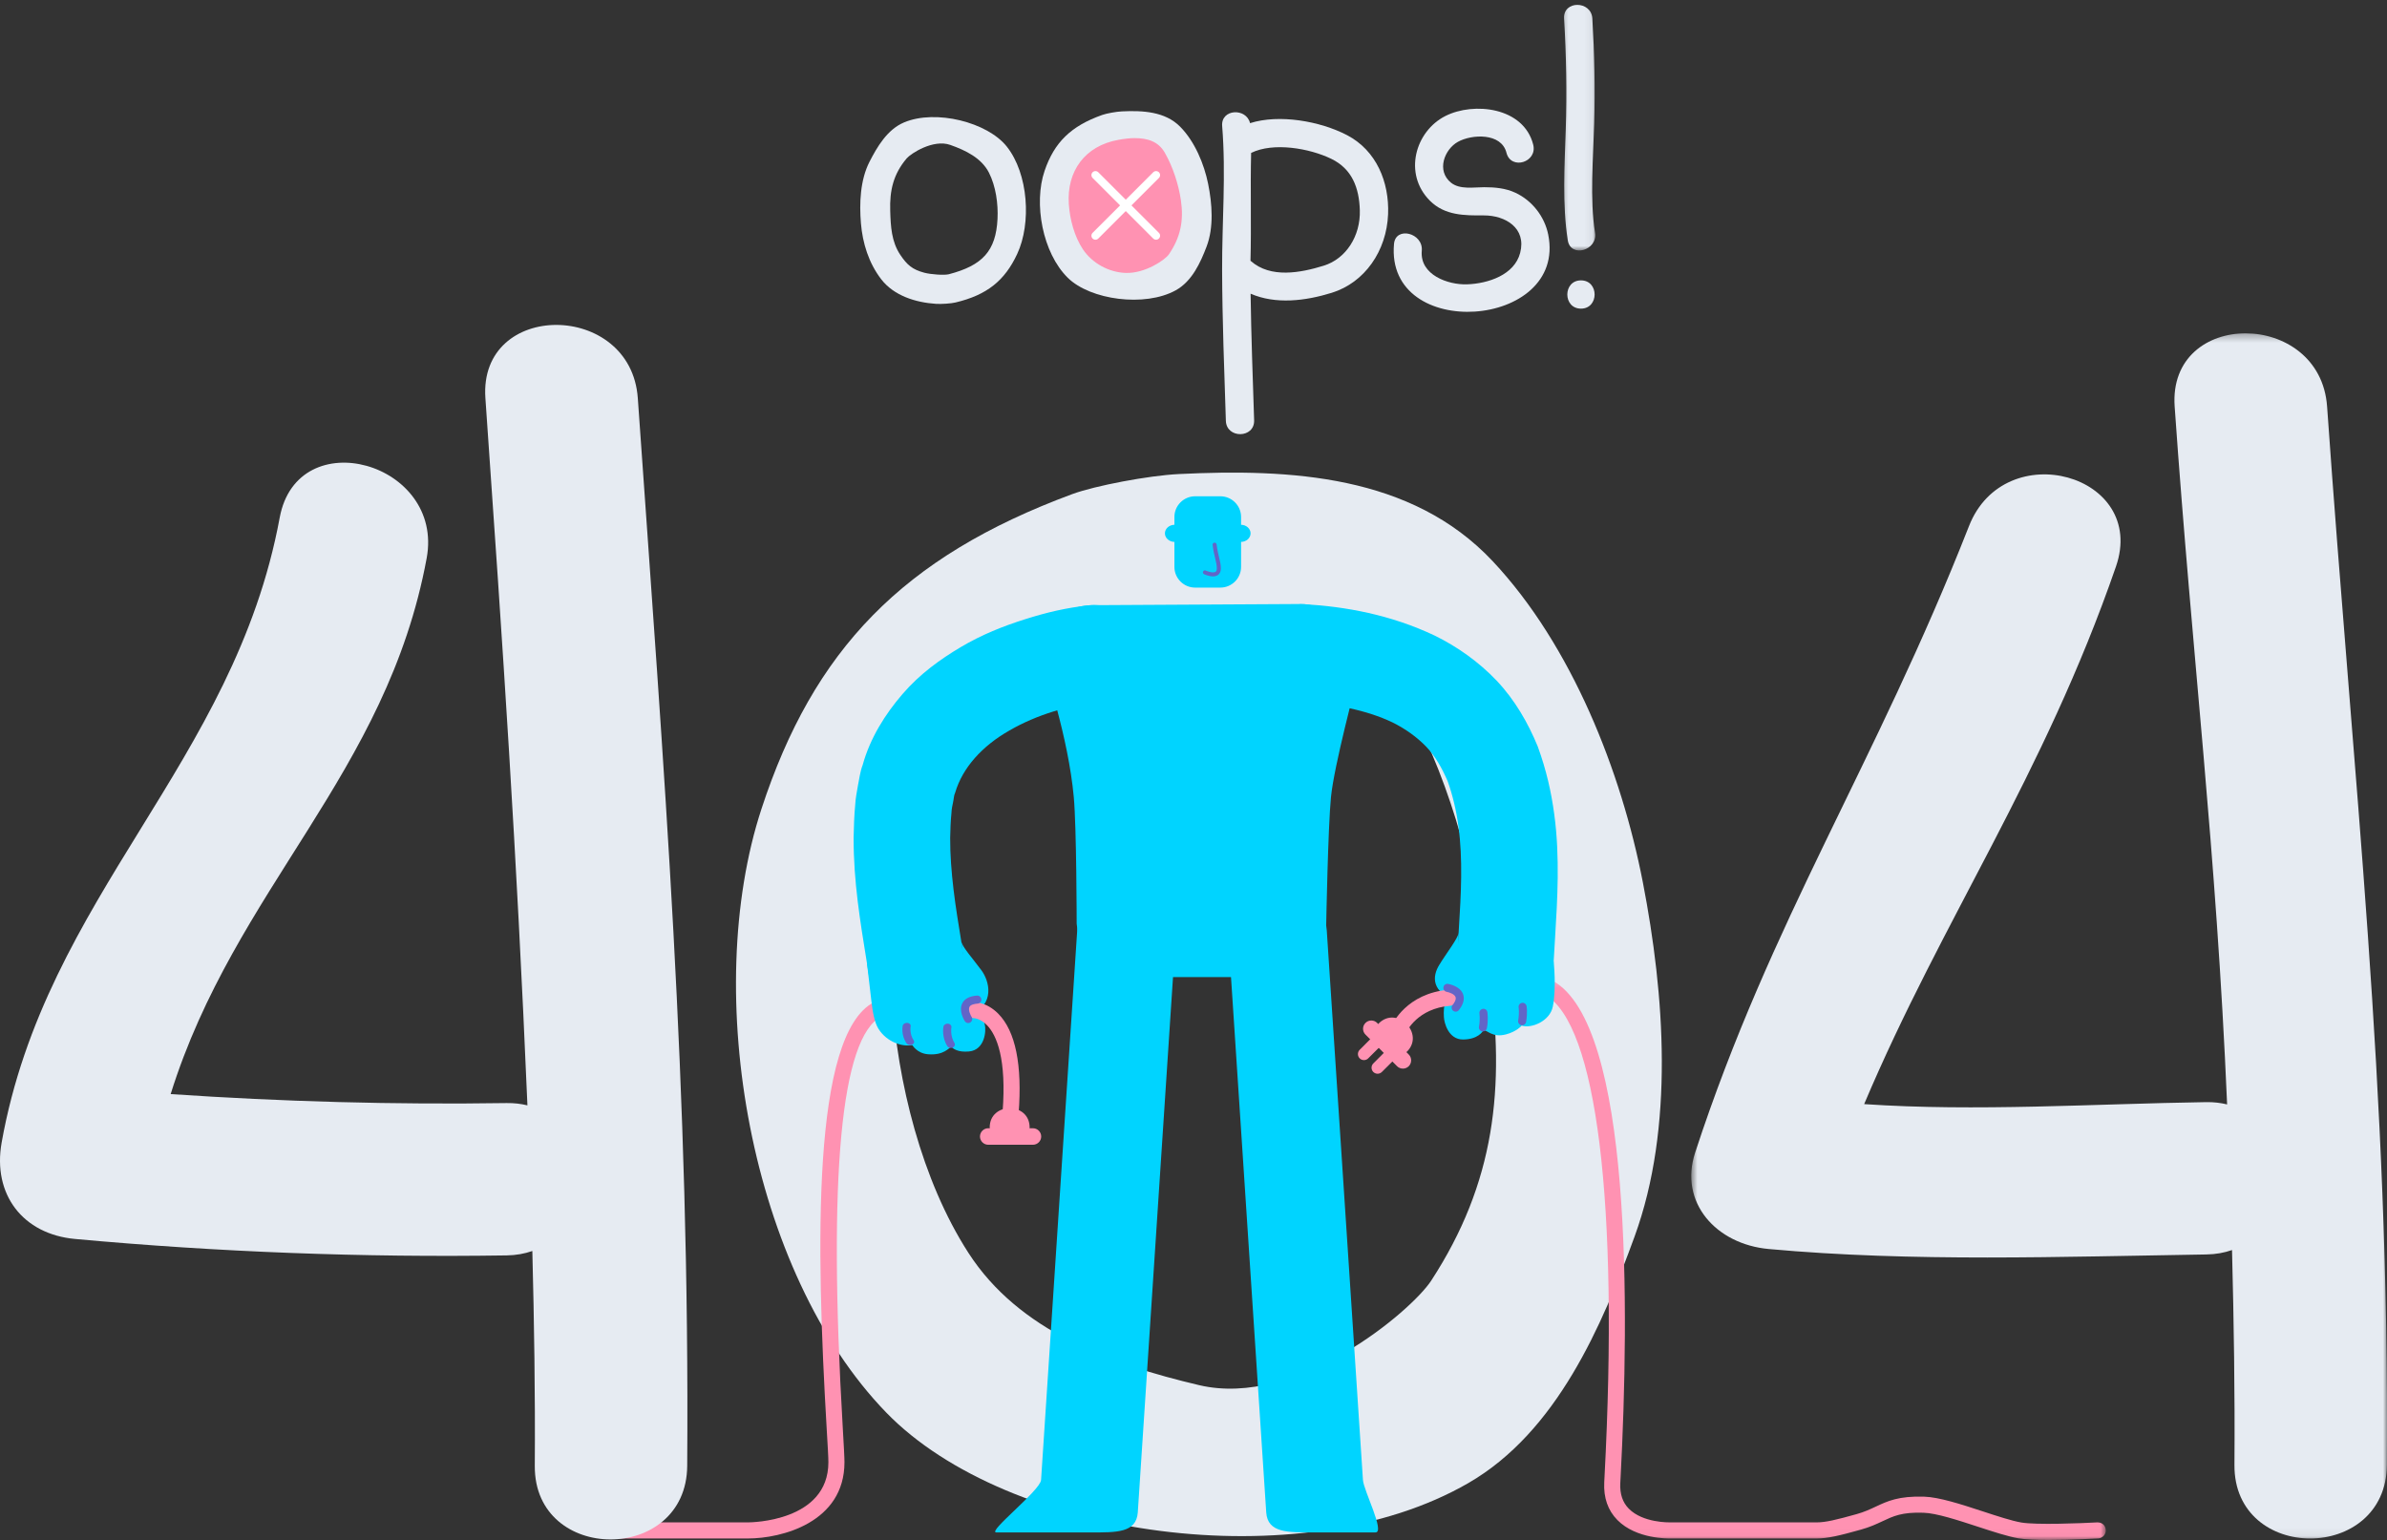 <svg width="296" height="191" viewBox="0 0 296 191" fill="none" xmlns="http://www.w3.org/2000/svg">
<rect x="0" y="0" width="296" height="191" fill="#333333" stroke="none"/>
<path d="M149.622 25.472C149.622 31.003 145.136 35.489 139.602 35.489C134.067 35.489 129.581 31.003 129.581 25.472C129.581 19.941 134.067 15.455 139.602 15.455C145.136 15.455 149.622 19.941 149.622 25.472Z" fill="#FF92B2"/>
<path d="M177.46 158.84C175.062 162.513 160.874 174.653 148.691 171.775C137.725 169.187 126.351 165.088 120.082 155.36C114.276 146.349 111.268 134.156 110.599 123.577C109.149 100.711 124.357 81.282 148.186 81.733C151.988 81.804 154.602 80.011 156.026 77.501C163.652 77.823 170.486 79.853 174.782 87.719C180.16 97.564 183.128 109.647 184.685 120.673C186.686 134.868 185.379 146.707 177.46 158.84ZM203.72 109.41C201.067 95.727 194.92 80.05 185.097 69.589C175.026 58.863 159.947 58.118 146.185 58.788C142.397 58.974 135.763 60.242 132.971 61.273C111.909 69.066 100.872 80.601 94.421 100.328C86.96 123.133 92.974 157.709 109.89 175.165C124.941 190.696 161.397 195.876 182.082 183.919C193.073 177.568 198.672 164.375 202.689 153.366C207.644 139.791 206.416 123.312 203.72 109.41Z" fill="#E6EBF2"/>
<path d="M92.767 190.789H75.236C74.684 190.789 74.241 190.342 74.241 189.79C74.241 189.239 74.684 188.795 75.236 188.795H92.767C93.172 188.792 102.724 188.688 102.724 181.334C102.724 180.718 102.638 179.272 102.516 177.231C101.188 154.659 100.654 128.242 108.387 124.279C108.874 124.028 109.479 124.221 109.73 124.712C109.98 125.202 109.787 125.804 109.297 126.054C104.277 128.625 102.666 145.806 104.51 177.113C104.632 179.215 104.718 180.701 104.718 181.334C104.718 188.813 96.903 190.789 92.767 190.789Z" fill="#FF92B2"/>
<mask id="mask0_284_8690" style="mask-type:luminance" maskUnits="userSpaceOnUse" x="190" y="121" width="72" height="70">
<path d="M190.914 121.357H261.173V190.972H190.914V121.357Z" fill="white"/>
</mask>
<g mask="url(#mask0_284_8690)">
<path d="M254.074 190.972C252.578 190.972 251.16 190.922 250.308 190.775C248.958 190.538 247.161 189.951 245.26 189.328C242.854 188.541 240.13 187.646 238.536 187.599C235.826 187.503 234.781 188.022 233.417 188.662C232.694 188.999 231.874 189.386 230.768 189.69C228.05 190.453 226.611 190.789 225.272 190.789H207.114C206.967 190.789 202.925 190.9 200.563 188.501C199.385 187.306 198.841 185.738 198.934 183.829L198.969 183.146C200.752 149.271 197.999 126.931 191.595 123.38C191.111 123.111 190.939 122.506 191.208 122.023C191.476 121.543 192.085 121.364 192.565 121.636C202.406 127.092 202.052 162.582 200.96 183.249L200.924 183.93C200.86 185.269 201.207 186.307 201.98 187.094C203.731 188.877 207.035 188.791 207.086 188.795H225.272C226.379 188.795 227.696 188.48 230.231 187.771C231.179 187.506 231.888 187.173 232.572 186.855C234.051 186.16 235.425 185.508 238.597 185.605C240.477 185.662 243.226 186.561 245.883 187.431C247.716 188.032 249.441 188.598 250.648 188.809C252.506 189.128 258.084 188.906 260.074 188.795C260.704 188.788 261.098 189.189 261.127 189.736C261.159 190.284 260.736 190.753 260.189 190.785C259.992 190.8 256.891 190.972 254.074 190.972Z" fill="#FF92B2"/>
</g>
<path d="M79.091 49.376C78.246 37.315 59.34 37.221 60.192 49.376C62.415 81.142 64.051 105.243 65.404 137.08C64.617 136.887 63.765 136.78 62.834 136.794C48.915 137.005 35.031 136.622 21.162 135.681C29.156 110.133 47.959 96.01 52.91 69.22C55.105 57.334 36.893 52.24 34.684 64.197C29.049 94.682 5.671 111.068 0.204 141.688C-0.941 148.118 2.821 153.055 9.319 153.649C27.13 155.278 44.952 155.958 62.834 155.686C64.008 155.668 65.068 155.471 66.013 155.138C66.239 164.017 66.378 172.899 66.317 181.785C66.228 193.946 85.131 193.957 85.217 181.785C85.549 135.008 82.36 96.003 79.091 49.376Z" fill="#E6EBF2"/>
<mask id="mask1_284_8690" style="mask-type:luminance" maskUnits="userSpaceOnUse" x="209" y="41" width="87" height="150">
<path d="M209.666 41.307H296V190.936H209.666V41.307Z" fill="white"/>
</mask>
<g mask="url(#mask1_284_8690)">
<path d="M288.572 50.419C287.727 38.358 268.817 38.264 269.669 50.419C271.896 82.185 274.817 105.129 276.174 136.963C275.386 136.77 274.534 136.663 273.6 136.677C259.68 136.888 245.034 137.866 231.165 136.924C240.871 113.972 253.383 96.305 262.387 70.267C266.339 58.843 248.607 53.92 244.164 65.244C232.518 94.905 219.687 113.972 210.207 142.935C208.177 149.139 212.821 154.298 219.322 154.892C237.129 156.525 255.717 155.841 273.6 155.569C274.778 155.551 275.834 155.354 276.782 155.021C277.008 163.904 277.148 172.786 277.083 181.671C276.997 193.829 295.896 193.84 295.986 181.671C296.319 134.891 291.84 97.046 288.572 50.419Z" fill="#E6EBF2"/>
</g>
<path d="M158.533 121.167H139.669C136.075 121.167 133.92 118.707 133.512 114.547C133.512 114.547 133.501 102.597 133.154 98.838C132.463 91.338 129.599 83.068 129.599 83.068C129.115 78.174 131.331 75.049 135.559 75.049L161.246 74.905C162.829 74.905 164.282 75.51 165.453 76.52C167.404 78.21 169.09 80.558 168.188 84.65C168.188 84.65 165.439 94.896 165.048 98.838C164.68 102.594 164.458 114.547 164.458 114.547C164.046 118.707 162.127 121.167 158.533 121.167Z" fill="#00D4FF"/>
<path d="M156.589 80.935C156.61 84.246 158.694 86.899 161.11 87.042C165.356 87.268 169.405 88.023 172.692 89.595C174.307 90.4 175.703 91.406 176.863 92.602C178.008 93.808 178.832 95.294 179.526 96.902C180.106 98.527 180.6 100.518 180.855 102.512C181.134 104.506 181.213 106.582 181.191 108.727C181.155 113.019 180.643 117.587 180.565 122.51C180.5 125.381 182.322 128.098 185.612 127.733C185.928 127.705 186.235 127.658 186.536 127.594C189.343 126.917 192.501 124.762 192.54 122.675C192.586 118.554 193.102 113.936 193.163 108.852C193.188 106.314 193.102 103.654 192.73 100.936C192.357 98.208 191.777 95.563 190.689 92.573C189.5 89.681 187.868 86.817 185.605 84.422C183.35 82.048 180.679 80.183 177.944 78.837C172.431 76.216 166.824 75.228 161.733 74.927C158.744 74.755 156.564 77.641 156.589 80.935Z" fill="#00D4FF"/>
<path d="M192.662 119.248C192.662 119.248 193.027 122.535 192.554 124.837C192.189 126.648 189.883 127.582 188.698 127.189C188.698 127.189 188.079 127.933 186.737 128.281C185.043 128.717 184.46 127.729 183.94 127.765C183.89 127.912 183.275 128.9 181.427 128.911C179.598 128.921 179.079 126.82 179.05 126.111C178.864 123.387 180.436 121.776 180.436 121.776C184.492 121.249 188.595 119.62 192.662 119.248Z" fill="#00D4FF"/>
<path d="M180.876 115.672C180.837 116.327 179.308 118.282 178.467 119.674C177.618 121.046 177.407 123.079 180.751 124.146L180.876 115.672Z" fill="#00D4FF"/>
<path d="M183.891 127.912C183.855 127.912 183.823 127.908 183.791 127.905C183.519 127.847 183.347 127.582 183.4 127.314C183.565 126.508 183.458 125.678 183.454 125.671C183.422 125.399 183.612 125.144 183.884 125.109C184.181 125.069 184.406 125.266 184.446 125.538C184.453 125.578 184.578 126.541 184.378 127.514C184.328 127.751 184.12 127.912 183.891 127.912Z" fill="#6265C7"/>
<path d="M188.752 127.146C188.727 127.146 188.699 127.143 188.674 127.139C188.398 127.092 188.215 126.838 188.262 126.566C188.427 125.571 188.319 124.955 188.319 124.948C188.269 124.676 188.448 124.418 188.717 124.368C188.985 124.318 189.25 124.49 189.3 124.762C189.307 124.794 189.447 125.542 189.246 126.731C189.203 126.974 188.992 127.146 188.752 127.146Z" fill="#6265C7"/>
<path d="M141.065 80.913C140.951 82.56 140.306 84.042 139.526 85.101C138.728 86.19 137.75 86.859 136.597 87.01C132.591 87.425 128.51 88.653 125.181 90.586C121.801 92.505 119.359 95.197 118.45 98.29C118.267 98.656 118.282 99.092 118.185 99.49C118.113 99.901 118.003 100.252 117.985 100.814C117.881 101.842 117.852 102.88 117.827 103.922C117.82 106.013 117.985 108.146 118.246 110.334C118.769 114.709 119.739 119.313 120.29 124.267C120.63 127.149 119.091 130.035 115.783 130.021C115.468 130.028 115.156 130.01 114.852 129.978C111.988 129.598 108.626 127.69 108.386 125.571C107.935 121.396 106.979 116.839 106.36 111.773C106.052 109.242 105.845 106.589 105.852 103.865C105.88 102.497 105.923 101.126 106.056 99.744C106.077 99.121 106.249 98.197 106.396 97.374C106.571 96.536 106.657 95.691 106.972 94.879C107.896 91.524 109.783 88.538 111.916 86.072C114.075 83.562 116.61 81.751 119.166 80.233C121.737 78.707 124.4 77.651 127.092 76.799C129.785 75.944 132.248 75.364 135.072 75.063C136.694 74.862 138.552 75.553 139.601 76.638C140.675 77.748 141.183 79.262 141.065 80.913Z" fill="#00D4FF"/>
<path d="M107.516 119.507C107.516 119.507 107.91 122.904 108.057 124.15C108.197 125.385 108.426 126.778 108.934 127.587C109.987 129.27 111.974 129.857 113.13 129.595C113.13 129.595 113.696 130.627 115.074 130.741C117.057 130.906 117.68 129.907 117.97 129.828C118.178 130.025 118.765 130.533 120.175 130.394C122.127 130.204 122.316 127.82 122.119 127.068C121.486 124.408 120.347 123.517 120.347 123.517C116.198 122.804 111.666 119.958 107.516 119.507Z" fill="#00D4FF"/>
<path d="M119.202 116.749C119.306 117.411 120.72 118.99 121.694 120.318C122.671 121.625 123.487 124.536 120.261 125.928L119.202 116.749Z" fill="#00D4FF"/>
<path d="M112.873 129.591C112.694 129.595 112.515 129.523 112.425 129.394C111.702 128.36 111.928 127.232 111.946 127.178C111.999 126.971 112.261 126.827 112.522 126.849C112.794 126.877 112.973 127.071 112.927 127.286C112.927 127.286 112.755 128.216 113.303 129.018C113.431 129.204 113.342 129.444 113.102 129.545C113.027 129.577 112.952 129.591 112.873 129.591Z" fill="#6265C7"/>
<path d="M117.921 129.956C117.742 129.96 117.563 129.877 117.473 129.734C116.746 128.581 116.983 127.36 116.993 127.3C117.043 127.074 117.308 126.92 117.57 126.949C117.842 126.981 118.024 127.196 117.978 127.428C117.978 127.428 117.799 128.434 118.35 129.329C118.483 129.534 118.39 129.795 118.15 129.906C118.078 129.938 117.999 129.956 117.921 129.956Z" fill="#6265C7"/>
<path d="M148.2 72.869H151.333C152.747 72.869 153.9 71.716 153.9 70.305V64.108C153.9 62.698 152.747 61.545 151.333 61.545H148.2C146.786 61.545 145.633 62.698 145.633 64.108V70.305C145.633 71.716 146.786 72.869 148.2 72.869Z" fill="#00D4FF"/>
<path d="M144.456 66.141C144.456 66.728 144.996 67.205 145.662 67.205C146.328 67.205 146.869 66.728 146.869 66.141C146.869 65.554 146.328 65.078 145.662 65.078C144.996 65.078 144.456 65.554 144.456 66.141Z" fill="#00D4FF"/>
<path d="M152.668 66.141C152.668 66.728 153.205 67.205 153.871 67.205C154.537 67.205 155.078 66.728 155.078 66.141C155.078 65.554 154.537 65.078 153.871 65.078C153.205 65.078 152.668 65.554 152.668 66.141Z" fill="#00D4FF"/>
<path d="M150.416 71.479C149.908 71.479 149.389 71.243 149.31 71.207C149.185 71.15 149.131 70.999 149.188 70.877C149.249 70.752 149.4 70.698 149.521 70.756C149.847 70.906 150.459 71.082 150.731 70.91C150.771 70.885 150.892 70.806 150.892 70.487C150.892 70.083 150.806 69.721 150.692 69.259C150.585 68.826 150.456 68.285 150.37 67.573C150.352 67.437 150.448 67.312 150.585 67.297C150.717 67.283 150.846 67.376 150.864 67.512C150.946 68.196 151.071 68.697 151.175 69.138C151.293 69.614 151.394 70.025 151.394 70.487C151.394 70.978 151.175 71.218 150.996 71.332C150.824 71.439 150.62 71.479 150.416 71.479Z" fill="#6265C7"/>
<path d="M162.901 190.041C159.707 190.041 157.201 190.12 157.019 187.563L152.322 116.18C152.1 112.811 154.652 109.901 158.025 109.679C161.397 109.471 164.304 112.01 164.526 115.378L169.012 183.529C169.098 184.853 171.797 190.041 170.562 190.041C166.055 190.041 163.037 190.041 162.901 190.041Z" fill="#00D4FF"/>
<path d="M135.205 190.041C138.402 190.041 140.905 190.12 141.091 187.563L145.788 116.18C146.01 112.811 143.457 109.901 140.085 109.679C136.712 109.471 133.802 112.01 133.58 115.378L129.098 183.529C129.008 184.853 122.321 190.041 123.556 190.041C128.063 190.041 135.073 190.041 135.205 190.041Z" fill="#00D4FF"/>
<path d="M122.728 139.823C122.728 139.858 122.746 139.88 122.75 139.916H122.546C121.983 139.916 121.522 140.378 121.522 140.94C121.522 141.502 121.983 141.964 122.546 141.964H128.087C128.653 141.964 129.115 141.502 129.115 140.94C129.115 140.378 128.653 139.916 128.087 139.916H127.661C127.661 139.88 127.679 139.858 127.679 139.823C127.679 136.636 122.728 136.633 122.728 139.823Z" fill="#FF92B2"/>
<path d="M170.969 126.917C170.944 126.942 170.941 126.974 170.916 126.999L170.776 126.856C170.375 126.455 169.724 126.455 169.326 126.856C168.925 127.254 168.925 127.905 169.326 128.302L173.243 132.223C173.64 132.62 174.295 132.62 174.693 132.223C175.09 131.822 175.09 131.17 174.693 130.773L174.388 130.468C174.417 130.447 174.446 130.443 174.471 130.418C176.723 128.166 173.225 124.662 170.969 126.917Z" fill="#FF92B2"/>
<path d="M169.137 131.467C168.947 131.467 168.754 131.396 168.607 131.249C168.317 130.955 168.317 130.483 168.607 130.189L170.343 128.453C170.637 128.163 171.113 128.163 171.406 128.453C171.693 128.746 171.693 129.219 171.406 129.513L169.666 131.249C169.52 131.396 169.33 131.467 169.137 131.467Z" fill="#FF92B2"/>
<path d="M170.827 133.157C170.637 133.157 170.444 133.082 170.297 132.938C170.007 132.645 170.007 132.172 170.297 131.879L172.033 130.142C172.327 129.852 172.803 129.852 173.097 130.142C173.387 130.436 173.387 130.908 173.097 131.202L171.357 132.938C171.21 133.082 171.017 133.157 170.827 133.157Z" fill="#FF92B2"/>
<path d="M173.519 128.546C173.379 128.546 173.247 128.517 173.114 128.46C172.609 128.238 172.38 127.647 172.606 127.143C172.677 126.982 174.424 123.169 179.655 122.739C180.192 122.707 180.686 123.104 180.733 123.652C180.776 124.203 180.367 124.683 179.82 124.73C175.756 125.063 174.442 127.923 174.428 127.952C174.263 128.324 173.898 128.546 173.519 128.546Z" fill="#FF92B2"/>
<path d="M125.321 139.032C125.292 139.032 125.267 139.028 125.242 139.028C124.69 138.985 124.282 138.505 124.322 137.958C124.844 131.259 123.581 128.399 122.431 127.178C121.554 126.247 120.691 126.258 120.681 126.258C120.205 126.254 119.678 125.846 119.657 125.302C119.635 124.762 120.036 124.3 120.58 124.267C120.745 124.257 122.303 124.207 123.792 125.714C125.933 127.887 126.781 132.058 126.312 138.112C126.273 138.634 125.836 139.032 125.321 139.032Z" fill="#FF92B2"/>
<path d="M120.061 126.871C119.9 126.871 119.739 126.788 119.642 126.638C119.56 126.513 118.854 125.363 119.327 124.422C119.613 123.853 120.229 123.53 121.16 123.466C121.403 123.434 121.672 123.652 121.693 123.928C121.711 124.204 121.504 124.44 121.228 124.461C120.849 124.49 120.365 124.579 120.218 124.869C120.029 125.253 120.376 125.94 120.483 126.101C120.63 126.334 120.562 126.642 120.329 126.792C120.247 126.846 120.154 126.871 120.061 126.871Z" fill="#6265C7"/>
<path d="M180.511 125.46C180.404 125.46 180.293 125.428 180.203 125.356C179.985 125.184 179.949 124.873 180.117 124.654C180.354 124.357 180.608 123.935 180.49 123.634C180.354 123.273 179.695 123.051 179.401 123C179.129 122.954 178.947 122.696 178.993 122.424C179.036 122.152 179.301 121.966 179.566 122.016C179.716 122.041 181.037 122.288 181.42 123.269C181.65 123.863 181.478 124.536 180.905 125.27C180.805 125.396 180.658 125.46 180.511 125.46Z" fill="#6265C7"/>
<path d="M112.435 19.64C112.937 19.049 115.715 17.223 117.838 17.971C119.746 18.645 121.701 19.59 122.632 21.408C123.491 23.095 123.788 25.278 123.698 27.133C123.505 31.139 121.819 32.918 117.67 34.007C117.093 34.157 115.407 34.032 114.619 33.821C113.123 33.419 112.489 32.857 111.644 31.608C110.542 29.968 110.449 28.082 110.391 26.134C110.312 23.624 110.778 21.591 112.435 19.64ZM106.761 27.706C106.965 30.14 107.717 32.6 109.267 34.622C110.857 36.692 113.578 37.515 116.055 37.68C116.735 37.726 117.949 37.64 118.468 37.515C122.388 36.588 124.59 34.805 126.133 31.504C127.919 27.688 127.525 21.548 124.844 18.172C122.46 15.165 116.041 13.521 112.103 15.183C110.012 16.063 108.752 18.247 107.814 20.08C106.661 22.343 106.553 25.232 106.761 27.706Z" fill="#E6EBF2"/>
<path d="M144.943 31.551C144.495 32.203 142.032 33.925 139.605 33.846C137.521 33.782 135.459 32.661 134.299 30.936C133.222 29.339 132.663 27.176 132.538 25.3C132.269 21.244 134.514 18.079 138.717 17.335C139.412 17.209 140.145 17.127 140.682 17.127C142.319 17.127 143.647 17.546 144.445 18.942C145.44 20.686 146.146 22.859 146.436 24.814C146.808 27.334 146.411 29.4 144.943 31.551ZM149.812 22.787C149.321 20.36 148.179 17.578 146.357 15.724C144.488 13.823 141.692 13.69 139.139 13.812C138.438 13.841 137.206 14.066 136.691 14.252C132.781 15.631 130.733 17.678 129.538 21.176C128.152 25.222 129.269 31.351 132.409 34.447C135.198 37.201 141.961 38.121 145.798 36.001C147.835 34.874 148.877 32.536 149.622 30.581C150.538 28.175 150.313 25.254 149.812 22.787Z" fill="#E6EBF2"/>
<path d="M164.15 32.947C161.282 33.835 157.573 34.547 155.106 32.367C155.092 32.356 155.081 32.349 155.067 32.338C155.185 27.921 155.035 23.367 155.146 18.963C157.91 17.606 162.381 18.387 165.081 19.694C167.669 20.947 168.542 23.295 168.625 26.077C168.721 29.27 166.906 32.095 164.15 32.947ZM167.042 16.761C163.691 15.014 158.615 14.127 155.013 15.272C154.555 13.346 151.383 13.486 151.555 15.63C152.042 21.602 151.53 27.559 151.548 33.491C151.569 39.72 151.813 45.953 152.013 52.179C152.085 54.431 155.593 54.377 155.518 52.118C155.35 46.891 155.153 41.654 155.081 36.423C158.192 37.769 161.855 37.329 165.141 36.312C169.23 35.045 171.951 31.117 172.13 26.564C172.287 22.565 170.676 18.662 167.042 16.761Z" fill="#E6EBF2"/>
<mask id="mask2_284_8690" style="mask-type:luminance" maskUnits="userSpaceOnUse" x="193" y="0" width="5" height="32">
<path d="M193.352 0H197.935V31.068H193.352V0Z" fill="white"/>
</mask>
<g mask="url(#mask2_284_8690)">
<path d="M197.458 2.291C197.326 0.05 193.818 0.035 193.954 2.291C194.229 6.877 194.312 11.47 194.161 16.063C194.018 20.474 193.721 25.404 194.412 29.793C194.759 32.016 198.139 31.071 197.791 28.862C197.126 24.63 197.569 19.636 197.688 15.372C197.809 11.012 197.723 6.648 197.458 2.291Z" fill="#E6EBF2"/>
</g>
<path d="M196.048 34.77C193.793 34.77 193.789 38.274 196.048 38.274C198.303 38.274 198.307 34.77 196.048 34.77Z" fill="#E6EBF2"/>
<path d="M191.985 29.084C191.538 26.868 190.005 24.874 187.918 23.904C186.69 23.331 185.351 23.216 184.041 23.216C182.774 23.213 181.03 23.542 179.931 22.654C178.087 21.158 179.122 18.516 180.79 17.588C182.502 16.636 186.175 16.436 186.808 18.942C187.371 21.143 190.682 20.127 190.124 17.932C188.942 13.278 182.745 12.608 179.233 14.388C175.495 16.278 173.985 21.555 177.318 24.892C179.169 26.743 181.625 26.725 183.998 26.714C186.683 26.703 189.304 28.286 188.509 31.354C187.797 34.103 184.528 35.166 181.936 35.26C179.57 35.346 176.04 34.096 176.308 31.099C176.512 28.887 173.068 28.017 172.864 30.247C171.761 42.438 194.359 40.827 191.985 29.084Z" fill="#E6EBF2"/>
<path d="M135.842 29.728C135.713 29.728 135.588 29.678 135.488 29.582C135.294 29.388 135.294 29.073 135.488 28.876L143.006 21.362C143.203 21.169 143.518 21.169 143.711 21.362C143.908 21.559 143.908 21.87 143.711 22.067L136.193 29.582C136.096 29.678 135.971 29.728 135.842 29.728Z" fill="white"/>
<path d="M143.36 29.728C143.231 29.728 143.103 29.678 143.006 29.582L135.488 22.067C135.294 21.87 135.294 21.559 135.488 21.362C135.685 21.169 136 21.169 136.193 21.362L143.711 28.876C143.908 29.073 143.908 29.388 143.711 29.582C143.615 29.678 143.486 29.728 143.36 29.728Z" fill="white"/>
</svg>
